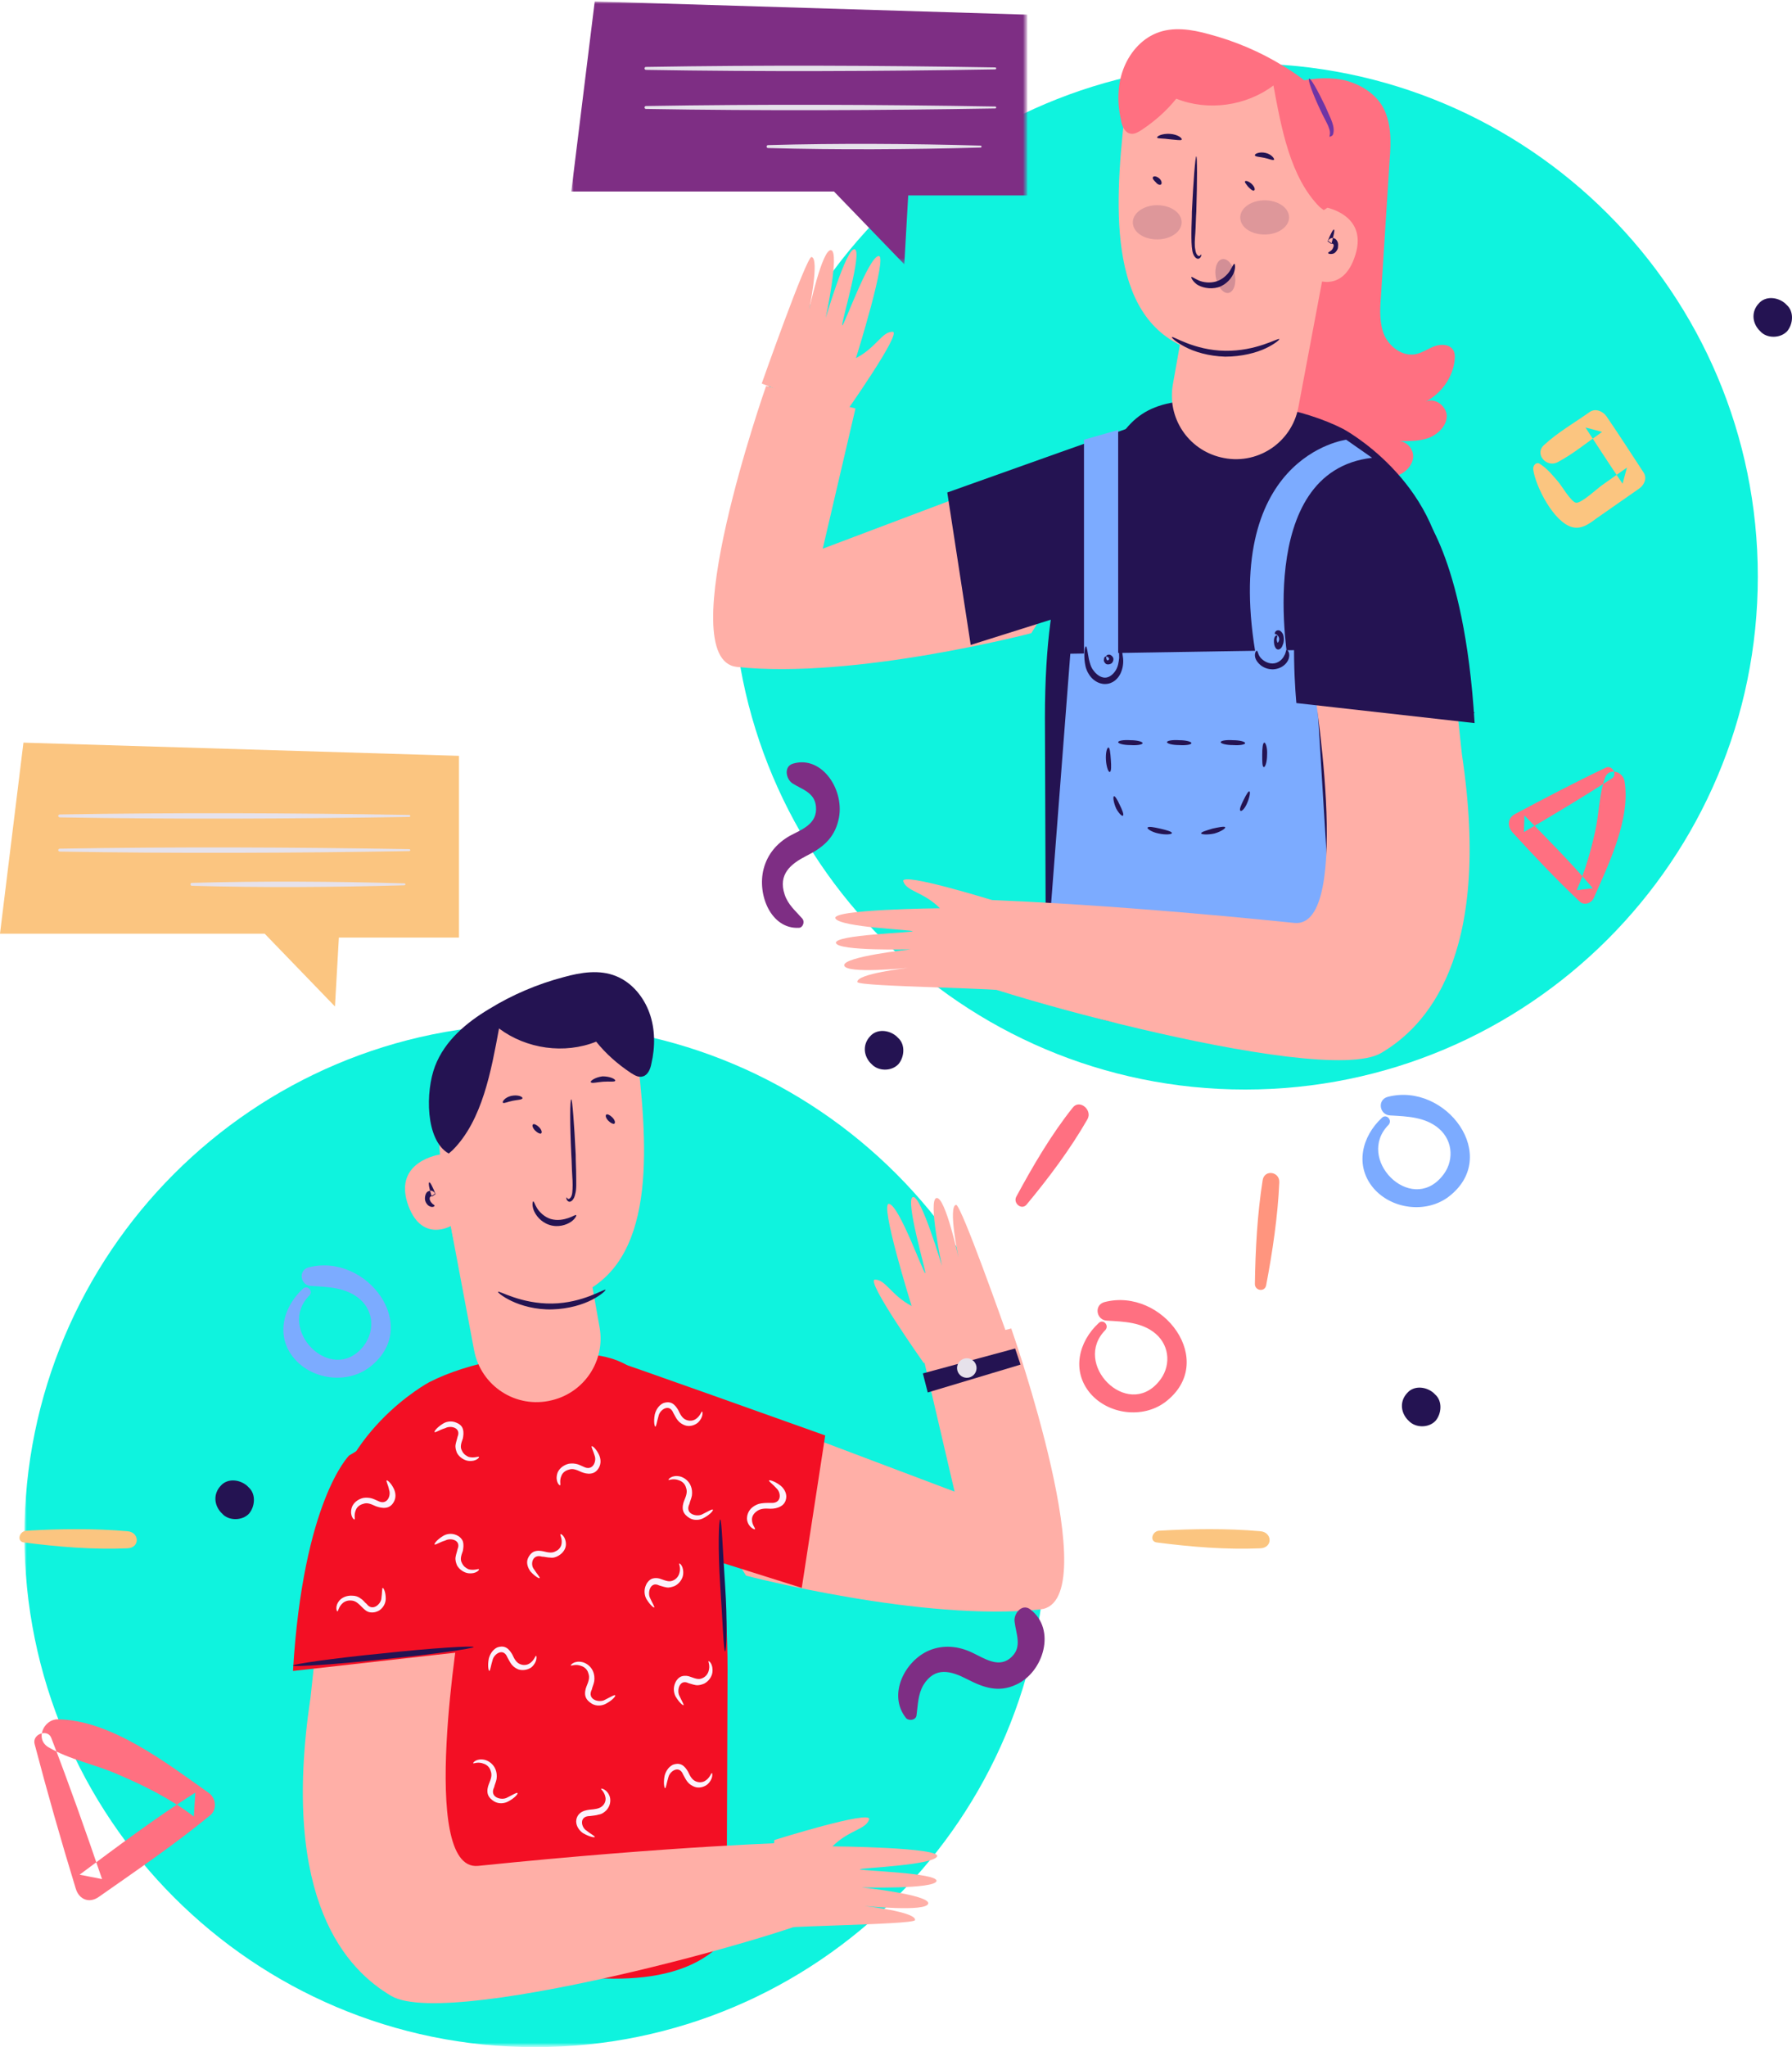 <?xml version="1.0" encoding="utf-8"?>
<!-- Generator: Adobe Illustrator 23.0.5, SVG Export Plug-In . SVG Version: 6.00 Build 0)  -->
<svg version="1.1" id="Layer_1" xmlns="http://www.w3.org/2000/svg" xmlns:xlink="http://www.w3.org/1999/xlink" x="0px" y="0px"
	 viewBox="0 0 367 419" style="enable-background:new 0 0 367 419;" xml:space="preserve">
<style type="text/css">
	.st0{fill-rule:evenodd;clip-rule:evenodd;fill:#0FF3DE;}
	.st1{fill-rule:evenodd;clip-rule:evenodd;fill:#FF7081;}
	.st2{fill-rule:evenodd;clip-rule:evenodd;fill:#7CABFF;}
	.st3{fill-rule:evenodd;clip-rule:evenodd;fill:#7E2E84;}
	.st4{fill-rule:evenodd;clip-rule:evenodd;fill:#FBC580;}
	.st5{fill-rule:evenodd;clip-rule:evenodd;fill:#241352;}
	.st6{fill-rule:evenodd;clip-rule:evenodd;fill:#FFAFA7;}
	.st7{filter:url(#Adobe_OpacityMaskFilter);}
	.st8{fill-rule:evenodd;clip-rule:evenodd;fill:#FFFFFF;}
	.st9{mask:url(#mask-2_1_);fill-rule:evenodd;clip-rule:evenodd;fill:#7E2E84;}
	.st10{fill-rule:evenodd;clip-rule:evenodd;fill:#E6E2EB;}
	.st11{fill-rule:evenodd;clip-rule:evenodd;fill:#241352;fill-opacity:0.2;}
	.st12{fill-rule:evenodd;clip-rule:evenodd;fill:#241352;fill-opacity:0.15;}
	.st13{fill-rule:evenodd;clip-rule:evenodd;fill:#6F35A5;}
	.st14{fill-rule:evenodd;clip-rule:evenodd;fill:#FF957E;}
	.st15{filter:url(#Adobe_OpacityMaskFilter_1_);}
	.st16{mask:url(#mask-4_1_);fill-rule:evenodd;clip-rule:evenodd;fill:#0FF3DE;}
	.st17{fill-rule:evenodd;clip-rule:evenodd;fill:#F30F24;}
	.st18{fill-rule:evenodd;clip-rule:evenodd;fill:#FCF2FC;}
</style>
<title>Group 217</title>
<desc>Created with Sketch.</desc>
<path id="Fill-1" class="st0" d="M150,118c0,58,47,105,105,105s105-47,105-105S313,13,255,13S150,60,150,118"/>
<path id="Fill-3" class="st1" d="M264.6,17c3.3-0.9,6.8-1.3,10.2-0.7c3.4,0.7,6.6,2.6,8.3,5.4c1.9,3.3,1.8,7.3,1.5,11
	c-0.6,9.4-1.2,18.8-1.8,28.2c-0.2,2.6-0.3,5.3,0.7,7.7c1.1,2.4,3.7,4.4,6.4,3.9c1.4-0.3,2.5-1.1,3.8-1.6c1.3-0.5,3-0.5,3.8,0.6
	c0.5,0.6,0.5,1.5,0.4,2.3c-0.4,3.5-2.7,6.7-5.9,8.4c1.9-0.9,4.2,0.9,4.3,2.9c0,2-1.7,3.7-3.6,4.5c-1.9,0.7-4.1,0.7-6.2,0.7
	c1.7,0,3.1,1.8,2.9,3.4c-0.2,1.6-1.5,3-3.1,3.6c-1.6,0.6-3.4,0.7-5.1,0.5c-3.6-0.3-7.3-1.4-10.2-3.6c-5-3.8-7.1-10.3-7.1-16.4
	c-0.1-6.1,1.5-12.1,2.4-18.2c2.1-14,0.4-28.3-1.3-42.4c0.4-0.1,0.8-0.2,1.2-0.4"/>
<path id="Fill-5" class="st2" d="M283,228.8c-4.1,3.8-5.6,9.8-1.7,14.4c3.7,4.3,10.7,5.2,15.3,1.8c11-8.3-0.5-23.6-12.4-20.5
	c-2.2,0.6-1.7,3.7,0.5,3.8c3.5,0.2,7.2,0.3,10,2.7c3,2.6,3.1,6.9,0.6,9.8c-6.5,7.8-17.8-3.7-10.9-10.6
	C285.2,229.2,283.9,227.9,283,228.8"/>
<path id="Fill-7" class="st3" d="M164.3,188c-1.4-1.6-2.9-2.8-3.6-4.9c-1.4-4.2,1.3-6.3,4.4-7.9c3.2-1.6,5.7-3.5,6.6-7.3
	c1.5-6-3.3-13.4-9.3-11.6c-2,0.6-1.4,3.3,0,4.1c1.9,1.2,4.4,1.8,4.7,4.6c0.4,3.7-3,4.8-5.4,6.1c-2.6,1.5-4.5,3.7-5.3,6.7
	c-1.4,5.3,1.5,12.4,7.2,12.1C164.4,189.9,164.9,188.7,164.3,188"/>
<path id="Fill-9" class="st4" d="M146,252.1c0.5,3.5,4.2,10.8,8,11.8c2,0.5,3.6-0.8,5.1-1.9c2.9-2,5.7-4,8.6-6
	c1-0.7,1.7-2.1,0.9-3.3c-2.5-3.8-5-7.7-7.6-11.5c-0.7-1-2.2-1.7-3.4-0.9c-3.1,2.2-6.6,4.2-9.4,6.8c-2,1.8,0.5,4.7,2.8,3.5
	c3.2-1.7,6.1-4.1,9.1-6.2c-1.1-0.3-2.2-0.6-3.4-0.9c2.5,3.8,5,7.7,7.6,11.5c0.3-1.1,0.6-2.2,0.9-3.3c-1.7,1.2-3.4,2.4-5.1,3.6
	c-1,0.7-4.2,3.7-5.3,3.6c-1-0.1-3-3.5-3.6-4.2c-1.2-1.4-2.3-2.8-3.9-3.8C146.6,250.5,145.9,251.3,146,252.1"/>
<path id="Fill-11" class="st4" d="M314,96.1c0.5,3.5,4.2,10.8,8,11.8c2,0.5,3.6-0.8,5.1-1.9c2.9-2,5.7-4,8.6-6
	c1-0.7,1.7-2.1,0.9-3.3c-2.5-3.8-5-7.7-7.6-11.5c-0.7-1-2.2-1.7-3.4-0.9c-3.1,2.2-6.6,4.2-9.4,6.8c-2,1.8,0.5,4.7,2.8,3.5
	c3.2-1.7,6.1-4.1,9.1-6.2c-1.1-0.3-2.2-0.6-3.4-0.9c2.5,3.8,5,7.7,7.6,11.5c0.3-1.1,0.6-2.2,0.9-3.3c-1.7,1.2-3.4,2.4-5.1,3.6
	c-1,0.7-4.2,3.7-5.3,3.6c-1-0.1-3-3.5-3.6-4.2c-1.2-1.4-2.3-2.8-3.9-3.8C314.6,94.5,313.9,95.3,314,96.1"/>
<path id="Fill-13" class="st1" d="M328.9,157.1c-6.3,3-12.4,6.2-18.6,9.5c-1.5,0.8-1.7,2.4-0.6,3.7c4.5,4.9,9,9.7,13.8,14.2
	c0.9,0.9,2.4,0.4,2.9-0.7c3-6.8,7.6-16.2,6.3-23.9c-0.3-2-3.2-2.9-4-0.7c-1.2,3.4-1.2,7.3-2,10.9c-0.9,4.1-2.1,8.3-3.8,12.1l3.3-0.4
	c-4.4-5.2-9.2-10-14-14.9c0,1.1-0.1,2.3-0.1,3.4c6-3.5,12-7.1,17.9-10.9C331.4,158.7,330.2,156.5,328.9,157.1"/>
<path id="Fill-15" class="st1" d="M210.2,246.6c4.5-5.4,9-11.4,12.5-17.5c1.1-1.9-1.6-4.2-3-2.4c-4.4,5.5-8.2,12-11.6,18.3
	C207.5,246.3,209.2,247.7,210.2,246.6"/>
<path id="Fill-17" class="st5" d="M365.9,62.4l-0.3-0.3c-1.5-1.3-4-1.6-5.4,0c-1.5,1.6-1.4,3.8,0,5.4c0.1,0.1,0.2,0.2,0.3,0.3
	c1.3,1.5,4.1,1.5,5.5,0C367.2,66.4,367.5,63.8,365.9,62.4"/>
<path id="Fill-19" class="st5" d="M183.9,212.4c-0.1-0.1-0.2-0.2-0.3-0.3c-1.5-1.3-4-1.6-5.4,0c-1.5,1.6-1.4,3.8,0,5.4
	c0.1,0.1,0.2,0.2,0.3,0.3c1.4,1.5,4.1,1.5,5.5,0C185.2,216.4,185.5,213.8,183.9,212.4"/>
<path id="Fill-21" class="st6" d="M239,85.7l-70.5,26.6l6.7-28.7L156.9,79c0,0-19.7,56-6,57.5c24,2.6,60.3-6.9,60.3-6.9L239,85.7z"
	/>
<path id="Fill-23" class="st5" d="M214,146.9l0.2,54.7c17.8,22.1,79.7-6.5,79.7-6.5l0.7-22.4l1.4-53.3
	c-1.4-21.2-20.9-31.6-20.9-31.6c-8-4.1-20.3-6.4-31.4-5.8c-11.5,0.6-14.4,6.2-19.1,16.8C220.8,107.5,214,115.6,214,146.9"/>
<path id="Fill-25" class="st6" d="M271.7,31.3l-0.8,11c0,0,9.3,1.3,6.7,9.8s-9,4.8-9,4.8s-1.6,21.8-23.9,14.9
	c-17.7-5.5-16.6-28.5-14.4-48.1c0.9-7.6,8-12.8,15.5-11.3l13.4,2.6C266.9,16.4,272.3,23.4,271.7,31.3"/>
<path id="Fill-27" class="st6" d="M272,51l-6.1,32.4c-1.4,7.3-8.6,12-15.9,10.2c-6.7-1.6-11-8.1-9.8-14.9l3.3-18.6L272,51z"/>
<path id="Fill-29" class="st5" d="M246,52.1c0,0,0.1,0.5-0.4,0.8c-0.5,0.3-1.2-0.4-1.4-1.5c-0.2-1.1-0.2-2.4-0.2-3.7
	c0-1.5,0.1-2.9,0.1-4.4C244.4,37,244.8,32,245,32c0.2,0,0.2,5.1,0,11.3c-0.1,1.5-0.1,2.9-0.2,4.4c-0.1,1.4-0.2,2.5,0,3.4
	c0.1,0.9,0.5,1.3,0.8,1.3C245.8,52.4,245.9,52,246,52.1"/>
<path id="Fill-31" class="st5" d="M240,69c0.2-0.3,4.5,2.7,10.9,2.8c6.4,0.1,10.9-2.7,11.1-2.4c0.1,0.1-0.9,1-2.8,1.9
	c-1.9,0.9-4.9,1.7-8.3,1.7c-3.4-0.1-6.3-1-8.2-2C240.8,70,239.9,69.1,240,69"/>
<path id="Fill-33" class="st5" d="M244,56.7c0.1-0.1,0.6,0.3,1.5,0.7c0.9,0.4,2.3,0.6,3.6,0.2c1.3-0.4,2.3-1.4,2.8-2.2
	c0.5-0.8,0.7-1.4,0.9-1.4c0.1,0,0.3,0.7-0.1,1.8c-0.4,1-1.4,2.4-3.2,3c-1.8,0.5-3.5,0-4.4-0.6C244.2,57.5,243.9,56.8,244,56.7"/>
<path id="Fill-35" class="st5" d="M272,51.8c0-0.2,0.4-0.3,0.7-0.6c0.2-0.2,0.3-0.4,0.4-0.7c0.1-0.3,0-0.6-0.2-0.6
	c-0.1-0.1-0.3,0-0.3,0l-0.7-0.5c0.6-1.5,1.1-2.5,1.3-2.4c0.2,0.1-0.1,1.3-0.5,2.8l-0.7-0.5c0.3-0.6,0.9-0.7,1.3-0.5
	c0.3,0.1,0.6,0.5,0.7,0.9c0.1,0.4,0,0.8,0,1.1c-0.2,0.6-0.6,1-0.9,1.1C272.4,52.1,272,51.9,272,51.8"/>
<path id="Fill-37" class="st5" d="M257,31.8c-0.1-0.3,0.9-0.8,2.2-0.5c1.3,0.3,1.9,1.3,1.7,1.4c-0.2,0.2-1-0.2-2-0.4
	C258,32.1,257.1,32.1,257,31.8"/>
<path id="Fill-39" class="st5" d="M237,28.2c-0.2-0.3,1-0.9,2.6-0.8c1.6,0.1,2.6,0.9,2.4,1.2c-0.2,0.2-1.2,0-2.5-0.1
	C238.2,28.3,237.2,28.4,237,28.2"/>
<path id="Fill-41" class="st1" d="M270.3,42.4c-6.1-6.1-7.9-16.3-9.5-24.9c-5.6,4.2-13.4,5.3-19.9,2.7c-2,2.5-4.4,4.6-7.1,6.4
	c-0.8,0.5-1.6,1-2.5,0.7c-1-0.3-1.5-1.5-1.7-2.6c-0.8-3.4-0.8-7.1,0.4-10.4s3.6-6.2,6.8-7.5c3.4-1.4,7.2-0.8,10.8,0.2
	c5.3,1.4,10.5,3.6,15.2,6.5c4.7,2.8,9.1,6.5,11.1,11.7c2,5.2,2,15.2-2.8,17.8"/>
<path id="Fill-43" class="st5" d="M235.4,86.2c6.2-2.4-41.4,14.6-41.4,14.6l4.8,31.2l18.1-5.7L235.4,86.2z"/>
<path id="Fill-45" class="st6" d="M172.8,85c0,0,12.1-17.1,10-17.1c-2.2,0-3.3,3.2-7.5,5.4c0,0,6.7-21.4,4.6-20.9
	c-2.1,0.4-7,14.2-7.4,14.2s4.3-15.4,2.5-15.6c-1.7-0.2-5.9,14.1-5.9,14.1s2.9-13.6,1.1-13.9c-1.8-0.3-4.5,12.2-4.5,12.2
	s2.2-10.5,0.5-10.8c-1-0.2-10.2,25.9-10.2,25.9C156.2,78.6,172.8,85,172.8,85"/>
<path id="Fill-47" class="st5" d="M267.5,145c-0.1,0-0.3-0.9-0.5-2.4c-0.3-1.6-0.6-3.9-1-6.7c-0.8-5.7-1.8-13.5-2.8-22.2
	c-0.2-2.2-0.4-4.4,0-6.5c0.3-2.1,1.3-4.1,2.6-5.7c2.7-3.1,6.3-4.6,9.3-5.2c3.1-0.6,5.6-0.4,7.3-0.2c1.7,0.2,2.6,0.5,2.6,0.5
	c0,0.1-1,0-2.6-0.1c-1.7,0-4.1-0.1-7,0.6c-2.8,0.6-6.2,2.1-8.6,5c-1.2,1.4-2,3.2-2.3,5.1c-0.3,1.9-0.2,4,0,6.2
	c1,8.6,1.8,16.5,2.4,22.2c0.3,2.8,0.5,5.1,0.6,6.7C267.6,144.1,267.6,145,267.5,145"/>
<path id="Fill-49" class="st5" d="M265,142.1c0-0.3,8.4,0.2,18.6,1.3c10.2,1.1,18.5,2.2,18.4,2.5c0,0.3-8.3-0.2-18.6-1.3
	C273.2,143.6,265,142.4,265,142.1"/>
<g id="Group-53" transform="translate(117, 0)">
	<g id="Clip-52">
	</g>
	<defs>
		<filter id="Adobe_OpacityMaskFilter" filterUnits="userSpaceOnUse" x="0" y="0.3" width="93.4" height="53.8">
			<feColorMatrix  type="matrix" values="1 0 0 0 0  0 1 0 0 0  0 0 1 0 0  0 0 0 1 0"/>
		</filter>
	</defs>
	<mask maskUnits="userSpaceOnUse" x="0" y="0.3" width="93.4" height="53.8" id="mask-2_1_">
		<g class="st7">
			<polygon id="path-1_1_" class="st8" points="0,0.3 93.4,0.3 93.4,54.1 0,54.1 			"/>
		</g>
	</mask>
	<polygon id="Fill-51" class="st9" points="93.4,3 93.4,40 69,40 68.2,54.1 53.8,39.2 0,39.2 4.8,0.3 	"/>
</g>
<path id="Fill-54" class="st10" d="M203.8,13.8c-23.8-0.4-47.7-0.5-71.5-0.1c-0.4,0-0.4,0.6,0,0.6c23.8,0.4,47.7,0.3,71.5-0.1
	C204.1,14.2,204.1,13.8,203.8,13.8"/>
<path id="Fill-56" class="st10" d="M203.8,21.8c-23.8-0.4-47.7-0.5-71.5-0.1c-0.4,0-0.4,0.6,0,0.6c23.8,0.4,47.7,0.3,71.5-0.1
	C204.1,22.2,204.1,21.8,203.8,21.8"/>
<path id="Fill-58" class="st10" d="M200.8,29.8c-14.4-0.4-29.1-0.5-43.5-0.1c-0.4,0-0.4,0.6,0,0.6c14.4,0.4,29.1,0.3,43.5-0.1
	C201.1,30.2,201.1,29.8,200.8,29.8"/>
<path id="Fill-60" class="st5" d="M237.7,37.8c-0.3,0.1-0.7-0.1-1-0.5c-0.4-0.4-0.7-0.7-0.6-1c0.1-0.3,0.7-0.3,1.3,0.2
	S238,37.7,237.7,37.8"/>
<path id="Fill-62" class="st5" d="M256.8,39c-0.3,0.1-0.7-0.3-1.2-0.8c-0.4-0.5-0.8-1-0.6-1.1c0.2-0.2,0.9,0.1,1.4,0.6
	C257,38.3,257.1,38.9,256.8,39"/>
<path id="Fill-64" class="st11" d="M252.8,55.8c0.5,1.9,0,3.7-1,4.1c-1,0.4-2.2-0.8-2.7-2.7c-0.5-1.9,0-3.7,1-4.1
	C251.2,52.7,252.4,53.9,252.8,55.8"/>
<path id="Fill-66" class="st12" d="M264,44.5c0,1.9-2.2,3.5-5,3.5s-5-1.5-5-3.5c0-1.9,2.2-3.5,5-3.5C261.7,41,264,42.5,264,44.5"/>
<path id="Fill-68" class="st12" d="M242,45.5c0,1.9-2.2,3.5-5,3.5c-2.8,0-5-1.5-5-3.5c0-1.9,2.2-3.5,5-3.5
	C239.7,42,242,43.5,242,45.5"/>
<path id="Fill-70" class="st13" d="M272.3,28c-0.1-0.1,0.3-0.7-0.1-1.7c-0.3-1-1.2-2.4-1.9-4c-1.5-3.2-2.5-6-2.2-6.2
	c0.3-0.2,1.7,2.3,3.3,5.6c0.7,1.7,1.5,3.1,1.7,4.4c0.1,0.7,0,1.3-0.2,1.6C272.5,28,272.3,28,272.3,28"/>
<polygon id="Fill-72" class="st2" points="219.2,133.8 215,188.4 273,196 269.1,133 "/>
<polyline id="Fill-74" class="st2" points="222,96.4 222,139 229,136.6 229,88 222,90 "/>
<path id="Fill-76" class="st2" d="M275.7,90c0,0-26,3.3-18.3,45.3l6.5,0.7c0,0-7.3-39.5,17.1-42.3L275.7,90z"/>
<path id="Fill-78" class="st6" d="M268.7,138c0,0,8.8,52.1-3.6,50.9c-40.9-4.2-65.3-4.8-65.3-4.8l-6.8,14.1
	c-0.2,2.4,77.5,24.7,89.9,17.3c8.8-5.2,22.8-19.2,16.5-61.1l-1.5-14L268.7,138z"/>
<path id="Fill-80" class="st5" d="M290.5,103.9c0,0,9.4,9.2,11.5,44.1l-36.5-4.1C265.5,143.9,259.4,84.5,290.5,103.9"/>
<path id="Fill-82" class="st6" d="M204.4,184.6c0,0-20.1-6.3-19.4-4.2c0.7,2.1,4.1,2.1,7.5,5.5c0,0-22.5,0.2-21.4,2.1
	c1.1,1.8,15.7,2.3,15.8,2.6c0.1,0.3-16,0.7-15.7,2.4c0.4,1.7,15.3,1.3,15.3,1.3s-13.9,1.5-13.6,3.3c0.3,1.8,13.1,0.5,13.1,0.5
	s-10.7,1.2-10.4,2.9c0.2,1,31.4,1.2,31.4,2C207,203.4,204.4,184.6,204.4,184.6"/>
<path id="Fill-84" class="st5" d="M229.3,132c0.2,0,0.5,0.9,0.7,2.7c0.1,0.9,0,2-0.5,3.1c-0.5,1.1-1.6,2.2-3.2,2.2
	c-1.5,0-2.7-1-3.3-2c-0.7-1.1-0.8-2.1-0.9-3c-0.1-1.7,0.1-2.7,0.3-2.7c0.2,0,0.3,1,0.6,2.6c0.2,0.8,0.4,1.7,1,2.4
	c0.5,0.7,1.4,1.4,2.3,1.4c0.9,0,1.7-0.7,2.2-1.5c0.5-0.8,0.6-1.7,0.7-2.5C229.2,133.1,229.1,132,229.3,132"/>
<path id="Fill-86" class="st5" d="M226.5,134.4c0.1,0.1,0,0.3,0.1,0.5c0.1,0.3,0.2,0.3,0.4,0.2c0.2-0.2,0.2-0.3,0-0.5
	C226.9,134.4,226.7,134.4,226.5,134.4c0-0.1,0.2-0.5,0.8-0.4c0.2,0.1,0.5,0.2,0.7,0.7c0.1,0.4-0.1,0.9-0.4,1.1
	c-0.3,0.2-0.9,0.3-1.2,0c-0.3-0.3-0.4-0.6-0.3-0.9C226.1,134.4,226.5,134.3,226.5,134.4"/>
<path id="Fill-88" class="st5" d="M263.5,133c0.1-0.1,0.7,0.5,0.5,1.5c-0.1,0.9-1.2,2.4-3.3,2.5c-2.1,0-3.3-1.4-3.6-2.3
	c-0.3-1,0.2-1.6,0.3-1.5c0.2,0,0.2,0.6,0.6,1.2c0.4,0.6,1.4,1.4,2.6,1.4c1.2,0,2.1-0.9,2.4-1.6C263.4,133.6,263.3,133.1,263.5,133"
	/>
<path id="Fill-90" class="st5" d="M261.1,129.7c-0.1-0.1,0.1-0.7,0.7-0.7c0.3,0,0.6,0.2,0.9,0.7c0.3,0.6,0.3,1.7,0,2.3
	c-0.2,0.7-0.8,1.2-1.3,0.8c-0.5-0.5-0.5-1.3-0.5-1.7c0-0.5,0.2-0.9,0.4-1c0.2-0.1,0.3,0,0.3,0.1c0,0.2-0.2,0.5-0.1,0.9
	c0.1,0.5,0.2,0.6,0.4,0.1c0.2-0.5,0-0.9-0.3-1.2C261.5,129.8,261.2,129.9,261.1,129.7"/>
<path id="Fill-92" class="st5" d="M258.8,157c-0.3-0.1-0.3-1.2-0.3-2.5c0-1.3,0.1-2.4,0.4-2.5c0.3-0.1,0.7,1.1,0.6,2.5
	C259.5,156,259.1,157.1,258.8,157"/>
<path id="Fill-94" class="st5" d="M254,165.9c-0.2-0.3,0.2-1.2,0.7-2.2c0.5-1,1-1.9,1.2-1.7c0.2,0.1,0,1.3-0.5,2.4
	C254.9,165.6,254.2,166.2,254,165.9"/>
<path id="Fill-96" class="st5" d="M246,170.6c-0.1-0.3,1-0.6,2.3-1c1.3-0.3,2.5-0.5,2.6-0.3c0.2,0.2-0.8,0.9-2.2,1.3
	C247.3,170.9,246.1,170.8,246,170.6"/>
<path id="Fill-98" class="st5" d="M235,169.4c0.2-0.3,1.3-0.1,2.6,0.2c1.3,0.3,2.4,0.6,2.4,0.9c0,0.3-1.3,0.4-2.7,0.1
	C235.8,170.3,234.9,169.6,235,169.4"/>
<path id="Fill-100" class="st5" d="M228.1,163c0.2-0.2,0.7,0.6,1.2,1.7c0.5,1,0.9,2,0.7,2.2c-0.1,0.3-0.8-0.3-1.4-1.4
	C228.1,164.4,227.9,163.2,228.1,163"/>
<path id="Fill-102" class="st5" d="M227,153c0.3,0,0.4,1.1,0.5,2.5c0.1,1.3,0.1,2.4-0.2,2.5c-0.3,0.1-0.7-1-0.8-2.4
	C226.4,154.1,226.7,153,227,153"/>
<path id="Fill-104" class="st5" d="M234,152.1c0,0.3-1.1,0.5-2.5,0.4c-1.4,0-2.5-0.3-2.5-0.6c0-0.3,1.1-0.5,2.5-0.4
	C232.9,151.5,234,151.8,234,152.1"/>
<path id="Fill-106" class="st5" d="M244,152.1c0,0.3-1.1,0.5-2.5,0.4c-1.4,0-2.5-0.3-2.5-0.6c0-0.3,1.1-0.5,2.5-0.4
	C242.9,151.5,244,151.8,244,152.1"/>
<path id="Fill-108" class="st5" d="M255,152.1c0,0.3-1.1,0.5-2.5,0.4c-1.4,0-2.5-0.3-2.5-0.6c0-0.3,1.1-0.5,2.5-0.4
	C253.9,151.5,255,151.8,255,152.1"/>
<path id="Fill-110" class="st14" d="M259.3,263.1c1.3-6.8,2.4-14.2,2.7-21.1c0.1-2.2-3-2.7-3.4-0.5c-1.1,6.9-1.5,14.3-1.6,21.3
	C257,264.2,259,264.5,259.3,263.1"/>
<path id="Fill-112" class="st5" d="M293.9,285.4c-0.1-0.1-0.2-0.2-0.3-0.3c-1.5-1.3-4-1.6-5.4,0c-1.5,1.6-1.4,3.8,0,5.4l0.3,0.3
	c1.4,1.5,4.1,1.5,5.5,0C295.2,289.4,295.5,286.8,293.9,285.4"/>
<g id="Group-116" transform="translate(4, 209)">
	<g id="Clip-115">
	</g>
	<defs>
		<filter id="Adobe_OpacityMaskFilter_1_" filterUnits="userSpaceOnUse" x="1" y="0.6" width="209.2" height="209.4">
			<feColorMatrix  type="matrix" values="1 0 0 0 0  0 1 0 0 0  0 0 1 0 0  0 0 0 1 0"/>
		</filter>
	</defs>
	<mask maskUnits="userSpaceOnUse" x="1" y="0.6" width="209.2" height="209.4" id="mask-4_1_">
		<g class="st15">
			<polygon id="path-3_1_" class="st8" points="1,0.6 210.2,0.6 210.2,210 1,210 			"/>
		</g>
	</mask>
	<path id="Fill-114" class="st16" d="M210.2,105.3c0,57.8-46.8,104.7-104.6,104.7C47.8,210,1,163.1,1,105.3S47.8,0.6,105.6,0.6
		C163.4,0.6,210.2,47.5,210.2,105.3"/>
</g>
<path id="Fill-117" class="st6" d="M125,278.7l70.5,26.6l-6.7-28.7l18.3-4.7c0,0,19.7,56,6,57.5c-24,2.6-60.3-6.9-60.3-6.9
	L125,278.7z"/>
<path id="Fill-119" class="st17" d="M149,341.9l-0.2,54.7c-17.8,22.1-79.7-6.5-79.7-6.5l-0.7-22.4L67,314.5
	c1.4-21.2,20.9-31.6,20.9-31.6c8-4.1,20.3-6.4,31.4-5.8c11.5,0.6,14.4,6.2,19.1,16.8C142.2,302.5,149,310.6,149,341.9"/>
<path id="Fill-121" class="st6" d="M94.3,331c0,0-8.8,52.1,3.6,50.9c40.9-4.2,65.3-4.8,65.3-4.8l6.8,14.1
	c0.2,2.4-77.5,24.7-89.9,17.3c-8.8-5.2-22.8-19.2-16.5-61.1l1.5-14L94.3,331z"/>
<path id="Fill-123" class="st17" d="M71.5,297.9c0,0-9.4,9.2-11.5,44.1l36.5-4.1C96.5,337.9,102.6,278.5,71.5,297.9"/>
<path id="Fill-125" class="st6" d="M89.3,225.3l0.8,11c0,0-9.3,1.3-6.7,9.8c2.7,8.5,9,4.8,9,4.8s1.6,21.8,23.9,14.9
	c17.7-5.5,16.6-28.5,14.4-48.1c-0.9-7.6-8-12.8-15.5-11.3l-13.4,2.6C94.1,210.4,88.7,217.4,89.3,225.3"/>
<path id="Fill-127" class="st6" d="M91,244l6.1,32.4c1.4,7.3,8.6,12,15.9,10.2c6.7-1.6,11-8.1,9.8-14.9l-3.3-18.6L91,244z"/>
<path id="Fill-129" class="st5" d="M116,245.1c0.1-0.1,0.2,0.3,0.4,0.3c0.3,0,0.7-0.4,0.8-1.3c0.1-0.9,0.1-2.1,0-3.4
	c-0.1-1.5-0.1-2.9-0.2-4.4c-0.3-6.2-0.3-11.3,0-11.3c0.2,0,0.6,5,0.9,11.3c0,1.5,0.1,2.9,0.1,4.4c0,1.3,0.1,2.7-0.2,3.7
	c-0.2,1.1-0.9,1.8-1.4,1.5C115.9,245.6,116,245.1,116,245.1"/>
<path id="Fill-131" class="st5" d="M124,264c0.1,0.1-0.8,1-2.7,2c-1.9,1-4.8,1.9-8.2,2c-3.4,0.1-6.4-0.8-8.3-1.7
	c-1.9-0.9-2.9-1.8-2.8-1.9c0.2-0.3,4.7,2.5,11.1,2.4C119.4,266.7,123.8,263.7,124,264"/>
<path id="Fill-133" class="st5" d="M118,248.7c0.1,0.1-0.2,0.8-1.1,1.4c-0.9,0.6-2.6,1.2-4.4,0.6c-1.8-0.6-2.8-2-3.2-3
	c-0.4-1.1-0.2-1.8-0.1-1.8c0.2,0,0.3,0.6,0.8,1.4c0.5,0.8,1.5,1.8,2.8,2.2c1.4,0.4,2.7,0.1,3.6-0.2C117.3,249,117.8,248.6,118,248.7
	"/>
<path id="Fill-135" class="st5" d="M89,246.8c0,0.1-0.4,0.4-1,0.1c-0.3-0.1-0.7-0.5-0.9-1.1c-0.1-0.3-0.1-0.7,0-1.1
	c0.1-0.4,0.3-0.8,0.7-0.9c0.4-0.2,1-0.1,1.3,0.5l-0.7,0.5c-0.5-1.5-0.7-2.7-0.5-2.8c0.2-0.1,0.7,0.9,1.3,2.4l-0.7,0.5
	c0,0-0.1-0.1-0.3,0c-0.2,0.1-0.2,0.3-0.2,0.6c0.1,0.3,0.2,0.5,0.4,0.7C88.6,246.5,89,246.6,89,246.8"/>
<path id="Fill-137" class="st5" d="M107,224.8c-0.1,0.3-1,0.3-2,0.5c-1,0.2-1.8,0.6-2,0.4c-0.2-0.2,0.4-1.1,1.7-1.4
	C106.1,224,107.1,224.5,107,224.8"/>
<path id="Fill-139" class="st5" d="M126,221.2c-0.1,0.3-1.2,0.1-2.5,0.2c-1.3,0.1-2.3,0.4-2.5,0.1c-0.2-0.2,0.8-1,2.4-1.2
	C125,220.3,126.1,220.9,126,221.2"/>
<path id="Fill-141" class="st5" d="M92.7,235.4c6.1-6.1,7.9-16.3,9.5-24.9c5.6,4.2,13.4,5.3,19.9,2.7c2,2.5,4.4,4.6,7.1,6.4
	c0.8,0.5,1.6,1,2.5,0.7c1-0.3,1.5-1.5,1.7-2.6c0.8-3.4,0.8-7.1-0.4-10.4c-1.2-3.3-3.6-6.2-6.8-7.5c-3.4-1.4-7.2-0.8-10.8,0.2
	c-5.3,1.4-10.5,3.6-15.2,6.5c-4.7,2.8-9.1,6.5-11.1,11.7c-2,5.2-2,15.2,2.8,17.9"/>
<path id="Fill-143" class="st17" d="M127.6,279.2c-6.2-2.4,41.4,14.6,41.4,14.6l-4.8,31.2l-18.1-5.7L127.6,279.2z"/>
<path id="Fill-145" class="st6" d="M158.6,376.6c0,0,20.1-6.3,19.4-4.2c-0.7,2.1-4.1,2.1-7.5,5.5c0,0,22.5,0.2,21.4,2.1
	c-1.1,1.8-15.7,2.3-15.8,2.6c-0.1,0.3,16,0.7,15.7,2.4c-0.4,1.7-15.3,1.3-15.3,1.3s13.9,1.5,13.6,3.3c-0.3,1.8-13.1,0.5-13.1,0.5
	s10.7,1.2,10.4,2.9c-0.2,1-31.3,1.2-31.4,2C156,395.4,158.6,376.6,158.6,376.6"/>
<path id="Fill-147" class="st6" d="M189.2,279c0,0-12.1-17.1-10-17.1c2.2,0,3.3,3.2,7.5,5.4c0,0-6.7-21.4-4.6-20.9
	c2.1,0.4,7,14.2,7.4,14.2c0.3,0-4.3-15.4-2.5-15.6c1.7-0.2,5.9,14.1,5.9,14.1s-2.9-13.6-1.1-13.9c1.8-0.3,4.5,12.2,4.5,12.2
	s-2.2-10.5-0.5-10.8c1-0.2,10.2,25.9,10.2,25.9C205.8,272.6,189.2,279,189.2,279"/>
<path id="Fill-149" class="st18" d="M78.4,325c0.1,0,0.6,0.7,0.6,2.2c0,0.7-0.3,1.7-1.3,2.4c-0.5,0.3-1.1,0.5-1.9,0.4
	c-0.7-0.1-1.2-0.6-1.6-1c-0.8-0.8-1.3-1.3-2.1-1.4c-0.8-0.1-1.4,0.1-1.9,0.5c-0.9,0.8-0.9,1.7-1.1,1.7c-0.1,0.1-0.6-1,0.4-2.2
	c0.5-0.6,1.5-1.1,2.7-1c0.6,0,1.2,0.2,1.7,0.6c0.5,0.3,0.8,0.8,1.2,1.1c1.2,1.6,2.9,0,3-1.1C78.3,325.9,78.2,325,78.4,325"/>
<path id="Fill-151" class="st18" d="M89,316.1c-0.1-0.1,0.4-0.9,1.7-1.7c0.6-0.4,1.7-0.7,2.8-0.2c0.5,0.2,1.1,0.7,1.3,1.3
	c0.2,0.7,0.1,1.3,0,1.9c-0.4,1.1-0.6,1.8-0.2,2.5c0.3,0.7,0.9,1.1,1.4,1.3c1.2,0.3,2-0.2,2.1,0c0.1,0.1-0.6,1-2.2,0.8
	c-0.8-0.1-1.8-0.7-2.3-1.6c-0.2-0.5-0.4-1.1-0.3-1.7c0.1-0.6,0.3-1.1,0.4-1.6c0.8-1.9-1.4-2.4-2.5-1.8
	C89.9,315.7,89.1,316.3,89,316.1"/>
<path id="Fill-153" class="st18" d="M89,293.1c-0.1-0.1,0.4-0.9,1.7-1.7c0.6-0.4,1.7-0.7,2.8-0.2c0.5,0.2,1.1,0.6,1.3,1.3
	c0.2,0.7,0.1,1.3,0,1.9c-0.4,1.1-0.6,1.8-0.2,2.5c0.3,0.7,0.9,1.1,1.4,1.3c1.2,0.3,2-0.2,2.1,0c0.1,0.1-0.6,1-2.2,0.8
	c-0.8-0.1-1.8-0.7-2.3-1.6c-0.2-0.5-0.4-1.1-0.3-1.7c0.1-0.6,0.3-1.1,0.4-1.6c0.8-1.9-1.4-2.4-2.5-1.8
	C89.9,292.7,89.1,293.3,89,293.1"/>
<path id="Fill-155" class="st18" d="M110.5,323c-0.1,0.1-0.9-0.3-1.9-1.4c-0.4-0.6-0.9-1.6-0.5-2.6c0.2-0.5,0.6-1.1,1.2-1.4
	c0.7-0.3,1.4-0.2,1.9-0.1c1.2,0.3,1.9,0.4,2.6,0c0.7-0.3,1.1-0.9,1.2-1.5c0.2-1.1-0.4-1.9-0.2-2c0.1-0.1,1.1,0.5,1.1,2.1
	c0,0.8-0.5,1.7-1.5,2.3c-0.5,0.3-1.1,0.5-1.7,0.4c-0.6,0-1.2-0.2-1.7-0.2c-2-0.6-2.4,1.6-1.7,2.5C110,322.2,110.7,322.9,110.5,323"
	/>
<path id="Fill-157" class="st18" d="M126,347c0.1,0.1-0.4,0.9-1.9,1.7c-0.7,0.4-1.9,0.6-2.9,0c-0.5-0.3-1.1-0.8-1.3-1.5
	c-0.2-0.7,0-1.5,0.2-2c0.5-1.2,0.7-1.9,0.4-2.7c-0.2-0.8-0.8-1.3-1.4-1.5c-1.2-0.5-2.1,0-2.2-0.1c-0.1-0.1,0.7-1.1,2.4-0.7
	c0.8,0.2,1.8,0.9,2.2,2c0.2,0.5,0.3,1.2,0.2,1.9c-0.1,0.6-0.4,1.2-0.5,1.7c-1,2,1.3,2.7,2.5,2.2C125.1,347.3,125.9,346.8,126,347"/>
<path id="Fill-159" class="st18" d="M146,309c0.1,0.1-0.4,0.9-1.9,1.7c-0.7,0.4-1.9,0.6-2.9,0c-0.5-0.3-1.1-0.8-1.3-1.5
	c-0.2-0.7,0-1.5,0.2-2c0.5-1.2,0.7-1.9,0.4-2.7c-0.2-0.8-0.8-1.3-1.4-1.5c-1.2-0.5-2.1,0-2.2-0.1c-0.1-0.1,0.7-1.1,2.4-0.7
	c0.8,0.2,1.8,0.9,2.2,2c0.2,0.5,0.3,1.2,0.2,1.9c-0.1,0.6-0.4,1.2-0.5,1.7c-1,2,1.3,2.7,2.5,2.2C145.1,309.3,145.9,308.8,146,309"/>
<path id="Fill-161" class="st18" d="M157.5,303c0.1-0.1,1.1,0.1,2.4,1.1c0.6,0.5,1.3,1.5,1.1,2.6c-0.1,0.6-0.4,1.2-1.1,1.6
	c-0.7,0.4-1.4,0.5-2.1,0.5c-1.3-0.1-2.1,0-2.8,0.5c-0.7,0.5-1,1.1-1,1.7c0,1.2,0.8,1.8,0.6,2c0,0.1-1.3-0.3-1.6-1.9
	c-0.1-0.8,0.2-1.9,1.1-2.6c0.5-0.4,1.1-0.7,1.8-0.8c0.7-0.1,1.3-0.1,1.9-0.1c2.3,0.2,2.2-2,1.3-2.9
	C158.2,303.7,157.4,303.2,157.5,303"/>
<path id="Fill-163" class="st18" d="M106,367c0.1,0.1-0.4,0.9-1.9,1.7c-0.7,0.4-1.9,0.6-2.9,0c-0.5-0.3-1.1-0.8-1.3-1.5
	c-0.2-0.7,0-1.5,0.2-2c0.5-1.2,0.7-1.9,0.4-2.7c-0.2-0.8-0.8-1.3-1.4-1.5c-1.2-0.5-2.1,0-2.2-0.1c-0.1-0.1,0.7-1.1,2.4-0.7
	c0.8,0.2,1.8,0.9,2.2,2c0.2,0.5,0.3,1.2,0.2,1.9c-0.1,0.6-0.4,1.2-0.5,1.7c-1,2,1.3,2.7,2.5,2.2C105.1,367.3,105.9,366.8,106,367"/>
<path id="Fill-165" class="st18" d="M134,329c-0.1,0.1-0.8-0.4-1.6-1.7c-0.4-0.7-0.6-1.8-0.1-2.9c0.2-0.5,0.7-1.1,1.3-1.3
	c0.7-0.2,1.3-0.1,1.8,0.1c1.1,0.4,1.7,0.6,2.4,0.3c0.7-0.3,1.1-0.8,1.3-1.4c0.4-1.2-0.1-2,0-2.1c0.1-0.1,1,0.6,0.8,2.3
	c-0.1,0.8-0.7,1.8-1.7,2.3c-0.5,0.2-1.1,0.4-1.7,0.3c-0.6-0.1-1.1-0.3-1.5-0.4c-1.8-0.9-2.4,1.4-1.9,2.5
	C133.6,328.1,134.1,328.9,134,329"/>
<path id="Fill-167" class="st18" d="M140,349c-0.1,0.1-0.8-0.4-1.6-1.7c-0.4-0.7-0.6-1.8-0.1-2.9c0.2-0.5,0.7-1.1,1.3-1.3
	c0.7-0.2,1.3-0.1,1.8,0.1c1.1,0.4,1.7,0.6,2.4,0.3c0.7-0.3,1.1-0.8,1.3-1.4c0.4-1.2-0.1-2,0-2.1c0.1-0.1,1,0.6,0.8,2.3
	c-0.1,0.8-0.7,1.8-1.7,2.3c-0.5,0.2-1.1,0.4-1.7,0.3c-0.6-0.1-1.1-0.3-1.5-0.4c-1.8-0.9-2.4,1.4-1.9,2.5
	C139.6,348.1,140.1,348.9,140,349"/>
<path id="Fill-169" class="st18" d="M100.2,342c-0.1,0-0.4-0.9-0.1-2.5c0.2-0.8,0.7-1.8,1.7-2.3c0.5-0.2,1.2-0.3,1.8,0
	c0.6,0.3,1,0.9,1.3,1.4c0.5,1.1,0.9,1.7,1.6,2c0.7,0.3,1.4,0.2,1.9-0.1c1-0.6,1.2-1.6,1.4-1.6c0.1,0,0.3,1.2-0.9,2.3
	c-0.6,0.5-1.7,0.8-2.7,0.5c-0.5-0.2-1-0.5-1.4-1c-0.4-0.5-0.6-1-0.9-1.5c-0.8-2-2.7-0.7-3,0.5C100.5,341,100.4,342,100.2,342"/>
<path id="Fill-171" class="st18" d="M136.2,366c-0.1,0-0.4-0.9-0.1-2.5c0.2-0.8,0.7-1.8,1.7-2.3c0.5-0.2,1.2-0.3,1.8,0
	c0.6,0.3,1,0.9,1.3,1.4c0.5,1.1,0.9,1.7,1.6,2c0.7,0.3,1.4,0.2,1.9-0.1c1-0.6,1.2-1.6,1.4-1.6c0.1,0,0.3,1.2-0.9,2.3
	c-0.6,0.5-1.7,0.9-2.7,0.5c-0.5-0.2-1-0.5-1.4-1c-0.4-0.5-0.6-1-0.9-1.5c-0.8-2-2.7-0.7-3,0.5C136.5,365,136.4,366,136.2,366"/>
<path id="Fill-173" class="st18" d="M134.2,292c-0.1,0-0.4-0.9-0.1-2.5c0.2-0.8,0.7-1.8,1.7-2.3c0.5-0.2,1.2-0.3,1.8,0
	c0.6,0.3,1,0.9,1.3,1.4c0.5,1.1,0.9,1.7,1.6,2c0.7,0.3,1.4,0.2,1.9-0.1c1-0.6,1.2-1.6,1.4-1.6c0.1,0,0.3,1.2-0.9,2.3
	c-0.6,0.5-1.7,0.9-2.7,0.5c-0.5-0.2-1-0.5-1.4-1c-0.4-0.5-0.6-1-0.9-1.5c-0.8-2-2.7-0.7-3,0.5C134.5,291.1,134.4,292,134.2,292"/>
<path id="Fill-175" class="st18" d="M121.8,376c-0.1,0.1-1,0-2.4-0.8c-0.6-0.4-1.4-1.3-1.4-2.4c0-0.5,0.2-1.2,0.8-1.7
	c0.6-0.5,1.3-0.6,1.9-0.7c1.2-0.1,2-0.2,2.6-0.7c0.6-0.5,0.8-1.2,0.7-1.8c-0.2-1.2-1-1.7-0.9-1.8c0-0.1,1.3,0.1,1.8,1.7
	c0.2,0.8,0.1,1.8-0.7,2.7c-0.4,0.4-0.9,0.8-1.6,0.9c-0.6,0.2-1.2,0.2-1.8,0.3c-2.2,0-1.8,2.2-0.8,2.9
	C121,375.4,121.9,375.8,121.8,376"/>
<path id="Fill-177" class="st18" d="M79.2,303c0.1-0.1,0.9,0.5,1.5,1.8c0.3,0.7,0.5,1.7-0.1,2.7c-0.3,0.5-0.8,1-1.6,1.1
	c-0.7,0.1-1.4-0.1-2-0.3c-1.1-0.5-1.8-0.8-2.6-0.5c-0.8,0.2-1.3,0.7-1.5,1.2c-0.5,1.1-0.1,1.9-0.3,2c-0.1,0.1-1-0.7-0.6-2.3
	c0.2-0.8,0.9-1.6,2-2c0.5-0.2,1.2-0.2,1.8-0.1c0.6,0.1,1.1,0.4,1.6,0.6c1.9,1,2.7-1.1,2.3-2.2C79.5,303.9,79,303.1,79.2,303"/>
<path id="Fill-179" class="st18" d="M121.2,296c0.1-0.1,0.9,0.5,1.5,1.8c0.3,0.7,0.5,1.7-0.1,2.7c-0.3,0.5-0.8,1-1.6,1.1
	c-0.7,0.1-1.4-0.1-1.9-0.3c-1.1-0.5-1.8-0.8-2.6-0.5c-0.8,0.2-1.3,0.7-1.5,1.2c-0.5,1.1-0.1,1.9-0.3,2c-0.1,0.1-1-0.7-0.6-2.3
	c0.2-0.8,0.9-1.6,2-2c0.5-0.2,1.2-0.2,1.8-0.1c0.6,0.1,1.1,0.4,1.6,0.6c1.9,1,2.7-1.1,2.3-2.2C121.5,296.9,121,296.1,121.2,296"/>
<path id="Fill-183" class="st5" d="M97,337.1c0,0.3-8.2,1.5-18.4,2.5c-10.2,1.1-18.5,1.6-18.6,1.3c0-0.3,8.2-1.5,18.4-2.5
	C88.6,337.3,97,336.8,97,337.1"/>
<path id="Fill-185" class="st3" d="M187.7,351.1c0.3-2.2,0.3-4.3,1.4-6.2c2.4-3.9,5.7-2.9,9-1.2c3.3,1.7,6.4,2.8,10,1.1
	c5.6-2.5,8.3-11.3,2.9-15.4c-1.7-1.3-3.5,0.9-3.2,2.6c0.3,2.4,1.5,5-0.5,7c-2.6,2.7-5.7,0.4-8.3-0.8c-2.8-1.3-5.8-1.6-8.7-0.4
	c-5,2.1-8.6,9.1-4.7,13.9C186.3,352.3,187.6,352,187.7,351.1"/>
<path id="Fill-187" class="st1" d="M225,270.8c-4.1,3.8-5.6,9.8-1.7,14.4c3.7,4.3,10.7,5.2,15.3,1.8c11-8.3-0.5-23.6-12.4-20.5
	c-2.2,0.6-1.7,3.7,0.5,3.8c3.5,0.2,7.2,0.3,10,2.7c3,2.6,3.1,6.9,0.6,9.8c-6.5,7.8-17.8-3.7-10.9-10.6
	C227.2,271.2,225.9,269.9,225,270.8"/>
<path id="Fill-189" class="st2" d="M62,263.8c-4.1,3.8-5.6,9.8-1.7,14.3c3.7,4.3,10.7,5.2,15.3,1.8c11-8.3-0.5-23.6-12.4-20.5
	c-2.2,0.6-1.7,3.7,0.5,3.8c3.5,0.2,7.2,0.3,10,2.7c3,2.6,3,6.9,0.6,9.8c-6.5,7.8-17.8-3.7-10.9-10.6C64.2,264.2,62.9,262.9,62,263.8
	"/>
<path id="Fill-191" class="st1" d="M7.1,357c2.6,9.9,5.4,19.7,8.4,29.5c0.7,2.4,2.9,3.1,4.8,1.7c7.7-5.4,15.5-10.7,22.8-16.7
	c1.4-1.2,1.1-3.5-0.3-4.5c-8.6-6.1-20.1-15-31-15.1c-2.8,0-4.7,4-1.9,5.7c4.4,2.6,9.6,3.5,14.3,5.6c5.4,2.3,10.8,5,15.5,8.6
	c0.1-1.6,0.2-3.3,0.3-4.9c-8.2,5.2-15.9,11-23.7,16.8l4.6,0.9c-3.3-9.7-6.7-19.3-10.4-28.9C9.8,353.8,6.5,354.9,7.1,357"/>
<path id="Fill-193" class="st4" d="M236.9,315.7c6.9,0.9,14.2,1.5,21.2,1.2c2.6-0.1,2.5-3.3,0-3.5c-6.8-0.6-14-0.5-20.8-0.1
	C235.9,313.5,235.4,315.5,236.9,315.7"/>
<path id="Fill-195" class="st4" d="M4.9,315.7c6.9,0.9,14.2,1.5,21.2,1.2c2.6-0.1,2.5-3.3,0-3.5c-6.8-0.6-14-0.5-20.8-0.1
	C3.9,313.5,3.4,315.5,4.9,315.7"/>
<path id="Fill-197" class="st5" d="M50.9,304.4c-0.1-0.1-0.2-0.2-0.3-0.3c-1.5-1.3-4-1.6-5.4,0c-1.5,1.6-1.4,3.8,0,5.4l0.3,0.3
	c1.3,1.5,4.1,1.5,5.5,0C52.2,308.4,52.5,305.8,50.9,304.4"/>
<path id="Fill-199" class="st5" d="M148.5,338c-0.3,0-0.5-6-1-13.5c-0.5-7.4-0.3-13.6,0-13.5c0.3,0,0.5,6,1,13.5
	C149,331.9,148.8,338,148.5,338"/>
<polygon id="Fill-201" class="st5" points="189,281.1 207.9,276 209,279.3 190,285 "/>
<path id="Fill-203" class="st10" d="M200,280c0,1.1-0.9,2-2,2c-1.1,0-2-0.9-2-2c0-1.1,0.9-2,2-2C199.1,278,200,278.9,200,280"/>
<path id="Fill-205" class="st5" d="M125.8,230c-0.2,0.1-0.7-0.1-1.2-0.6c-0.5-0.5-0.7-1.1-0.4-1.3c0.2-0.1,0.7,0.1,1.2,0.6
	C125.9,229.2,126.1,229.8,125.8,230"/>
<path id="Fill-207" class="st5" d="M110.8,232c-0.2,0.1-0.7-0.1-1.2-0.6c-0.5-0.5-0.7-1.1-0.4-1.3c0.2-0.1,0.7,0.1,1.2,0.6
	C110.9,231.2,111.1,231.8,110.8,232"/>
<polygon id="Fill-209" class="st4" points="94,154.7 94,191.9 69.4,191.9 68.6,206 54.2,191.1 0,191.1 4.8,152 "/>
<path id="Fill-211" class="st10" d="M83.8,166.8c-23.8-0.4-47.7-0.5-71.5-0.1c-0.5,0-0.5,0.6,0,0.6c23.8,0.4,47.7,0.3,71.5-0.1
	C84.1,167.2,84.1,166.8,83.8,166.8"/>
<path id="Fill-213" class="st10" d="M83.8,173.8c-23.8-0.4-47.7-0.5-71.5-0.1c-0.5,0-0.5,0.6,0,0.6c23.8,0.4,47.7,0.3,71.5-0.1
	C84.1,174.2,84.1,173.8,83.8,173.8"/>
<path id="Fill-215" class="st10" d="M82.8,180.8c-14.4-0.4-29.1-0.5-43.5-0.1c-0.4,0-0.4,0.6,0,0.6c14.4,0.4,29.1,0.3,43.5-0.1
	C83.1,181.2,83.1,180.8,82.8,180.8"/>
</svg>
